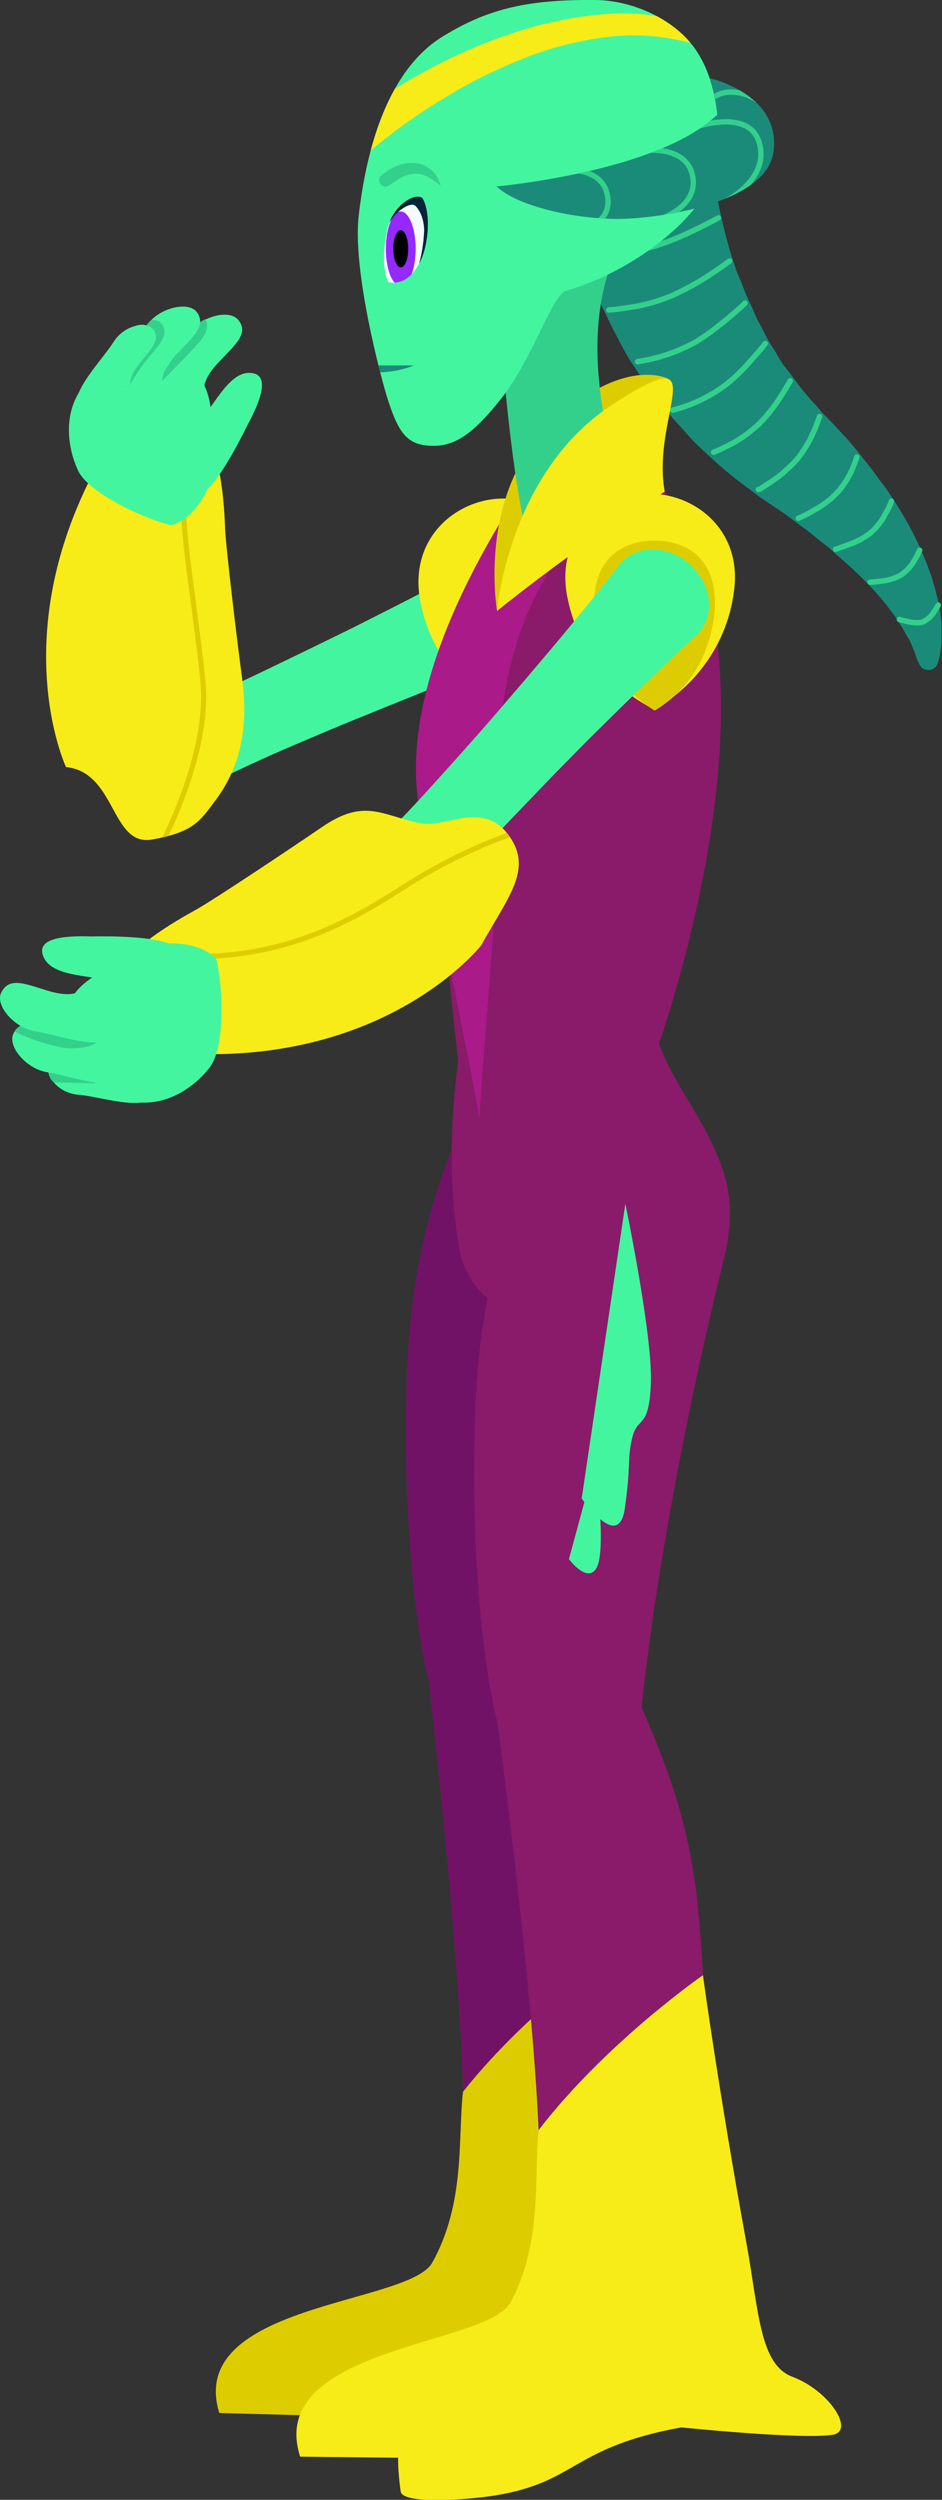 <?xml version="1.0" encoding="utf-8"?>
<!-- Generator: Adobe Illustrator 25.2.0, SVG Export Plug-In . SVG Version: 6.00 Build 0)  -->
<svg version="1.1" id="Layer_1" xmlns="http://www.w3.org/2000/svg" xmlns:xlink="http://www.w3.org/1999/xlink" x="0px" y="0px"
	 viewBox="0 0 177 469.3" style="enable-background:new 0 0 177 469.3;" xml:space="preserve">
<rect x="0" y="0" width="177" height="469.3" fill="#333333" stroke="none"/>
<style type="text/css">
	.st0{fill:#44F5A0;}
	.st1{clip-path:url(#SVGID_2_);}
	.st2{fill:#F7EC17;}
	.st3{fill:none;stroke:#DDCD00;stroke-width:0.95;stroke-miterlimit:10;}
	.st4{fill:#33D08C;}
	.st5{fill:#721267;}
	.st6{fill:#DDCD00;}
	.st7{fill:#1B8B79;}
	.st8{fill:none;stroke:#33D08C;stroke-width:1.02;stroke-linecap:round;stroke-miterlimit:10;}
	.st9{fill:#891B6A;}
	.st10{clip-path:url(#SVGID_4_);}
	.st11{fill:#AA1A88;}
	.st12{clip-path:url(#SVGID_6_);}
	.st13{clip-path:url(#SVGID_8_);}
	.st14{clip-path:url(#SVGID_10_);}
	.st15{fill:#F5FAFF;}
	.st16{fill:#9629FF;}
	.st17{fill:#022538;}
	.st18{clip-path:url(#SVGID_12_);}
	.st19{fill:none;stroke:#33D08C;stroke-miterlimit:10;}
</style>
<path id="b-arm" class="st0" d="M100.1,122c-0.3,0.2-0.7,0.3-1.1,0.5c-5.9,2.1-11.7,4.3-17.5,6.6l-8.7,3.5l-8.6,3.5
	c-5.7,2.4-11.5,4.8-17.1,7.4s-11.2,5.3-16.7,8.4c-3.2,1.8-7.3,0.5-9.6-2.9c-0.2-0.3-0.4-0.5-0.5-0.8c-2.2-4-1.2-8.9,2.2-10.8
	c0.3-0.2,0.7-0.3,1.1-0.5c5.9-2,11.7-4.4,17.3-6.9s11.3-5.3,16.9-8l8.4-4.1l8.3-4.2c5.5-2.8,11.1-5.7,16.5-8.8
	c4-2.2,9.4-0.2,11.9,4.6c0.5,1,0.9,2,1.1,3.1C104.8,116.3,103.3,120.2,100.1,122z"/>
<g id="b-forearm">
	<g>
		<defs>
			<path id="SVGID_1_" d="M12.4,144c0,0-12.2-26,7.5-59.5c6.1-10.4,11.5-8.8,14.7-7.6c7.2,2.5,7.6,19.9,7.7,22.5
				c0.2,3.8,2.2,20.6,3.2,28c1.3,9.7-0.6,17.1-5.2,23.1c-2.7,3.6-3.9,5.7-11.7,7.1S21.9,145,12.4,144z"/>
		</defs>
		<clipPath id="SVGID_2_">
			<use xlink:href="#SVGID_1_"  style="overflow:visible;"/>
		</clipPath>
		<g class="st1">
			
				<rect x="-14.2" y="97.5" transform="matrix(0.152 -0.988 0.988 0.152 -93.707 129.845)" class="st2" width="86.1" height="44.1"/>
			<path class="st3" d="M27.7,163.5c0,0,12.1-20.1,10.4-35.9c-1.4-13.4-3.6-25.6-3.6-32.3c0-6.2-3.8-21.1-3.8-21.1l26.8,8.9
				L52.3,144l-11,18.6L27.7,163.5z"/>
		</g>
	</g>
</g>
<g id="b-hand">
	<path class="st0" d="M38.9,92c0,0,0.1-0.4,0.2-1.2c0.5-3.3,1.6-12.5-0.3-17.5C36.5,67,24.2,65,17.7,70.4s-5.1,13.6-3,18
		s13.4,9.4,17.5,10.2C36.7,97.3,38.9,92,38.9,92z"/>
	<path class="st0" d="M46.5,79.8c2.6-4.8,4.4-9.8,0.3-9.8s-7,7.1-9.4,9s-5.2,5.7-4.9,8.4s3.5,7.1,6.4,4.5
		C42.1,89,46.5,79.8,46.5,79.8z"/>
	<path class="st0" d="M41.1,68c-3.1,3.2-2.7,5-2.7,5s-10.1,4.6-10.5,1.3c0-1.4,0.5-2.9,1.4-4c1.8-2.7,4.7-5.7,6.2-7.8
		c0.8-1.1,1.9-1.9,3.1-2.5c2.4-1.2,5.1-1.3,6.2,0.1C46.8,62.6,44.2,64.7,41.1,68z"/>
	<path class="st4" d="M34.6,67.3l-4.1,4.2c-0.6-0.3-1-0.7-1.2-1.3c1.8-2.7,4.7-5.7,6.2-7.8c0.8-1.1,1.9-1.9,3.1-2.5
		C39.8,62.3,37.4,64.3,34.6,67.3z"/>
	<path class="st0" d="M33.2,66.5c-0.8,0.8-1.4,1.7-2,2.7c-0.5,0.7-0.7,1.5-0.7,2.3c0,0-8.1,3.7-10.1,2.1c-0.2-0.2-0.4-0.5-0.4-0.8
		c-0.4-3.3,5.3-8.6,7.6-11.8c0.2-0.3,0.4-0.5,0.7-0.8c2.5-2.6,7.1-3.5,8.6-1.7c0.1,0.1,0.2,0.3,0.3,0.4
		C38.6,61.4,36.1,63.4,33.2,66.5z"/>
	<path class="st4" d="M27.8,67.3c-1.3,1.6-2.4,3.2-3.4,5c0,0-1.9,0.7-3.9,1.2c-0.2-0.2-0.4-0.5-0.4-0.8c-0.4-3.3,5.3-8.6,7.6-11.8
		c0.2-0.3,0.4-0.5,0.7-0.8c0.7-0.1,1.4,0.1,1.9,0.6C31.9,62.8,30,64.6,27.8,67.3z"/>
	<path class="st0" d="M14.7,74c1.2-3.2,5-7.2,6.7-9.9c0.9-1.4,2.4-2.5,4-2.9c1.1-0.4,2.3-0.3,3.2,0.4c1.8,2-0.1,3.8-2.3,6.5
		s-1.8,4.1-1.8,4.1S13.8,76.5,14.7,74z"/>
</g>
<g id="b-thigh">
	<path class="st5" d="M123.3,228.7c-12.9,52.4-15.7,86.3-15.7,86.3s-3.6,9.7-11.9,11.2c-12.3,2.2-15.2-10.8-15.2-10.8
		s-4.4-16.6-4.2-48.6c0.1-14.3,0.7-31.6,8.9-51.8c8.4-20.8,30.2-13,30.2-13S128,209.8,123.3,228.7z"/>
</g>
<g id="b-calf">
	<path class="st5" d="M125.7,426.2c0.1,3.6-37.8-1.1-37.8-1.1s-0.7-24.9-0.9-32.6c-0.8-28.2-6.4-76.5-6.4-76.5s18-5,22.1-5.2
		c2.1-0.1,3.9,0.2,4.4,1.3c10.3,23.8,10.5,35.4,11.3,51.9c0.5,13,2.1,25.9,4.6,38.6C124.5,410.2,125.7,426,125.7,426.2z"/>
	<path class="st6" d="M81.2,424.8c-4.5,7.9-46.3,7.6-40,28.2l18.4,0.5c0,0,13.3,3.9,19.1,3.1c15.6-2.2,13.4-4.5,34.1-7.8
		c0,0,22.2,2.7,28.4,1.9c4.3-0.6-0.2-8.2-7.3-11c-6.1-2.4-6.1-12.4-8.3-25.5c-4.5-26.8-7.4-51.1-7.2-50.1c0,0-18.4,12.2-31.4,28.6
		C86,401.3,87.5,413.6,81.2,424.8z"/>
</g>
<g id="tail">
	<path class="st7" d="M133.7,27.3C133.7,27.3,133.7,27.3,133.7,27.3v0.3c0,0.2,0,0.4,0,0.6c0,0.5,0.1,0.9,0.1,1.3
		c0.1,0.9,0.2,1.9,0.3,2.9c0.2,1,0.3,1.9,0.4,2.9s0.3,2,0.5,3c0.8,4,1.8,7.9,3.1,11.7c0.3,1,0.7,1.9,1.1,2.8s0.7,1.9,1.1,2.8
		s0.9,1.8,1.3,2.8l0.6,1.4l0.7,1.3l1.4,2.7c0.5,0.9,1.1,1.7,1.6,2.6s1,1.8,1.7,2.6l1.9,2.5c1.2,1.7,2.6,3.3,4,4.8l1,1.2L156,79
		l2.6,2.8c0.9,0.9,1.7,1.9,2.5,2.9l2.4,3c0.8,1,1.5,2.1,2.3,3.1s1.5,2.1,2.2,3.2c2.9,4.4,5.3,9.2,7,14.2c0.4,1.3,0.8,2.6,1.1,3.9
		s0.6,2.6,0.7,4c0.1,0.7,0.1,1.3,0.1,2c0,0.7,0,1.4,0,2.1c0,0.7-0.1,1.4-0.2,2.1c-0.1,0.8-0.3,1.5-0.5,2.2c-0.3,1-1.3,1.5-2.3,1.2
		c-0.5-0.1-0.9-0.5-1.1-0.9l-0.5-1c-0.1-0.3-0.3-0.9-0.4-1.3l-0.3-0.7l-0.3-0.7c-0.2-0.5-0.4-1-0.7-1.4s-0.5-0.9-0.8-1.4
		c-0.5-0.9-1.2-1.8-1.7-2.7c-0.3-0.4-0.7-0.9-1-1.3s-0.6-0.9-1-1.3c-2.8-3.4-6-6.4-9.3-9.2c-0.4-0.4-0.8-0.7-1.2-1.1l-1.3-1
		c-0.9-0.7-1.7-1.4-2.6-2.1c-1.9-1.3-3.5-2.7-5.4-3.9l-2.8-1.9c-0.5-0.3-0.9-0.6-1.4-1l-1.6-1.2c-2.2-1.6-4.3-3.3-6.3-5.1l-3-2.8
		c-1-0.9-1.9-2-2.8-3s-1.9-2-2.7-3.1l-2.5-3.2l-1.3-1.6l-1.2-1.7l-2.3-3.4c-0.7-1.2-1.4-2.4-2-3.6s-1.3-2.4-1.9-3.7
		s-1.2-2.5-1.8-3.7l-1.5-3.8c-0.5-1.3-0.9-2.6-1.4-3.9c-0.2-0.7-0.4-1.3-0.6-2l-0.6-2c-0.4-1.3-0.7-2.7-1-4s-0.6-2.7-0.8-4.1
		s-0.4-2.8-0.6-4.2c-0.1-0.7-0.1-1.5-0.2-2.2c0-0.3-0.1-0.8-0.1-1.2v-0.6v-0.8c0-7.6,6.2-13.8,13.8-13.8c6.2,0,11.6,4.1,13.3,10.1
		L133.7,27.3z"/>
	<path class="st8" d="M133.8,32.7c0,0-1.6,0.7-4.1,1.5c-2.9,1.1-5.8,1.9-8.9,2.5c-3,0.5-6.1,0.7-9.2,0.6c-1.5-0.1-2.9-0.2-4.4-0.4"
		/>
	<path class="st8" d="M135,40.9c0,0-1.5,0.8-3.7,1.9c-2.6,1.3-5.4,2.5-8.2,3.4c-2.8,0.8-5.8,1.3-8.7,1.5c-1.4,0.1-2.8,0.1-4.2,0.1"
		/>
	<path class="st8" d="M137.1,49c0,0-1.3,1-3.3,2.3c-2.3,1.6-4.8,2.9-7.3,4.1c-2.6,1.1-5.3,1.9-8.1,2.3c-1.3,0.2-2.7,0.4-4,0.5"/>
	<path class="st8" d="M140,56.9c0,0-1.1,1.1-2.8,2.5c-2,1.7-4.1,3.3-6.3,4.7c-2.3,1.3-4.8,2.3-7.3,3c-1.2,0.3-2.5,0.6-3.8,0.8"/>
	<path class="st8" d="M143.8,64.5c0,0-0.9,1.2-2.3,2.7c-1.6,1.9-3.3,3.6-5.2,5.1c-3,2.2-6.3,3.8-9.9,4.7"/>
	<path class="st8" d="M148.5,71.5c0,0-0.7,1.2-1.7,2.8c-1.2,1.9-2.6,3.7-4.2,5.3c-1.6,1.5-3.5,2.9-5.5,3.9c-1,0.5-2,1-3,1.4"/>
	<path class="st8" d="M154,78.2l-0.3,0.8c-0.2,0.5-0.4,1.2-0.8,2c-0.8,1.9-1.9,3.7-3.2,5.3c-1.4,1.5-2.9,2.9-4.6,4
		c-0.7,0.5-1.4,0.9-1.8,1.2s-0.8,0.4-0.8,0.4"/>
	<path class="st8" d="M161,85.8c-0.3,0.9-0.6,1.7-1,2.6c-0.8,1.7-1.8,3.2-3.1,4.5c-1.3,1.3-2.8,2.3-4.5,3.2
		c-1.4,0.8-2.4,1.2-2.4,1.2"/>
	<path class="st8" d="M167.5,94.1c-0.3,0.8-0.6,1.5-1.1,2.3c-0.7,1.4-1.7,2.7-2.9,3.7c-1.3,1-2.7,1.7-4.2,2.2
		c-1.3,0.5-2.3,0.8-2.3,0.8"/>
	<path class="st8" d="M172.8,103.3c-0.3,0.7-0.6,1.3-1,1.9c-0.6,1.1-1.5,2.1-2.6,2.8c-1.1,0.6-2.4,1-3.7,1.1c-1.2,0.2-2,0.2-2,0.2"
		/>
	<path class="st8" d="M176.3,113.6c-0.3,0.5-0.6,1-0.9,1.4c-0.5,0.8-1.2,1.4-2.1,1.8c-0.9,0.2-1.8,0.1-2.7-0.1
		c-0.9-0.2-1.6-0.4-1.6-0.4"/>
</g>
<g id="torso">
	<path class="st9" d="M86.3,197.9c0,0-3.2,18.6,0,36.5c3.9,21.9,43.4,15.2,48.9,2.3c7-16.5-7-28.8-11.1-40.1
		C119.8,185,86.3,197.9,86.3,197.9z"/>
	<path class="st2" d="M110.2,112c-1.2,9.3-6.8,17.5-14.9,22.1c-6.1-3.2-14-9.4-16.3-21.1s6.4-19.1,15-19.4S111.9,100.2,110.2,112z"
		/>
	<g>
		<defs>
			<path id="SVGID_3_" d="M124.8,193c-7,23.1-21.6,11.4-35.5,24c-4.1-14.7-5.1-43.1-7.7-56c-3.1-7.4-10.1-26,13.3-64.4
				c14.3-6.1,14.3-9.4,30.1-4.2C144.6,120.2,132,170.5,124.8,193z"/>
		</defs>
		<clipPath id="SVGID_4_">
			<use xlink:href="#SVGID_3_"  style="overflow:visible;"/>
		</clipPath>
		<g class="st10">
			
				<rect x="65" y="89.1" transform="matrix(1 -3.088741e-02 3.088741e-02 1 -4.668 3.272)" class="st9" width="77.2" height="127.3"/>
			<path class="st11" d="M121.7,88.5c-2.9,2.5-21.8,12.7-26.7,40.9c-1.7,9.6-3.2,13.7-1.8,23.4c1.2,8.3-2.3,41.7-3.1,57
				c0,0-10.9-57.8-16.1-73.5s18.3-51.5,18.3-51.5L121.7,88.5z"/>
		</g>
	</g>
	<path class="st6" d="M93.4,114.7c0,0-3.8-21.7,9.9-34.9s22.2-8.7,22.2-8.7l-5.3,17.3L93.4,114.7z"/>
	<path class="st4" d="M119,92.6c-3.8,2.2-7.4,4.7-10.9,7.4c-5.8,4.4-7.1,6.9-7.1,6.9s-2.2-4.4-4.2-18.2c-2.3-15.9-3.3-34.1-3.3-34.1
		l22.6-7.5c0,0-7.1,10.8-2,34.1C117,94.8,119,92.6,119,92.6z"/>
	<path class="st2" d="M93.4,114.7c0,0,2.1-26.2,21.9-38.9c19.4-12.5,7,2,9.6,16.5C114,99.1,103.5,106.6,93.4,114.7z"/>
	<path class="st2" d="M137.9,111.1c-1.2,9.3-6.8,17.5-15,22.1c-6.1-3.2-14-9.4-16.3-21.1s6.4-19.1,15-19.4S139.6,99.3,137.9,111.1z"
		/>
	<path class="st6" d="M134.1,116.3c-1.4,9.3-6.7,14.5-11.1,17.1c-6.1-3.7-10.2-10-11.1-17.1c-1.4-9.3,3.2-14.8,11.1-14.8
		S135.5,107,134.1,116.3z"/>
</g>
<g id="f-calf">
	<path class="st9" d="M140.5,433c0.2,3.5-37.9-0.5-37.9-0.5s-1.1-24.9-1.4-32.6c-1.2-28.2-7.7-76.4-7.7-76.4s17.9-5.3,22-5.6
		c2.1-0.1,3.9,0.1,4.4,1.2c10.7,23.6,11.1,35.2,12.2,51.6c0.7,13,2.5,25.9,5.3,38.5C138.9,417,140.5,432.7,140.5,433z"/>
	<path class="st2" d="M95.9,432.3c-4.3,8-46.1,8.4-39.5,28.9l18.4,0.2c0,2.1,0.2,4.3,0.5,6.4c0.5,2.3,11.8,1.6,17.6,0.7
		c15.6-2.5,14.4-9,35.1-12.8c0,0,22.3,2.3,28.4,1.4c4.3-0.6-0.4-8.2-7.5-10.9c-6.2-2.3-6.3-12.3-8.7-25.4c-4.9-26.7-8.3-51-8.1-50
		c0,0-18.2,12.6-30.9,29.1C100.3,408.7,102,421,95.9,432.3z"/>
</g>
<g id="f-thigh">
	<path class="st9" d="M136.1,236c-12.9,52.4-15.7,86.3-15.7,86.3s-3.6,9.7-11.9,11.2c-12.3,2.2-15.2-10.8-15.2-10.8
		s-4.4-16.6-4.2-48.6c0.1-14.3,0.7-31.6,8.9-51.8c8.4-20.8,30.2-13,30.2-13S140.8,217.2,136.1,236z"/>
	<path class="st0" d="M117.5,226c0,0,5.1,24.4,4.8,33.5s-2.5,6.2-3.5,10.4s-0.2,5-1.4,13.3c-0.6,4.2-2.7,3.6-4.6,2
		c0.2,3.6,0.1,7.1-0.5,8.7c-1.6,3.9-5.4-1.2-5.4-1.2l2.9-10.7c-0.3-0.4-0.5-0.7-0.5-0.7L117.5,226z"/>
</g>
<path id="f-arm" class="st0" d="M131.7,118.3c-0.2,0.3-0.5,0.6-0.8,0.9c-4.6,4.3-9.1,8.6-13.6,13l-6.7,6.6l-6.6,6.7
	c-4.3,4.5-8.7,9-13,13.6s-8.3,9.4-12.1,14.4c-2.2,2.9-6.6,3.4-10.1,1.1c-0.3-0.2-0.5-0.4-0.8-0.6c-3.6-2.9-4.6-7.7-2.2-10.9
	c0.2-0.3,0.5-0.6,0.8-0.9c4.7-4.2,9.1-8.7,13.3-13.3s8.4-9.3,12.5-14l6.1-7.1l6.1-7.2c4-4.8,8-9.7,11.8-14.6
	c2.9-3.7,8.6-3.8,12.8-0.4c0.9,0.7,1.6,1.5,2.2,2.4C133.7,111.2,133.9,115.4,131.7,118.3z"/>
<g id="f-forearm">
	<g>
		<defs>
			<path id="SVGID_5_" d="M90.4,177.5c0,0-17.9,22.8-56.9,20.2c-12.2-0.8-13.1-6.4-13.5-9.8c-1-7.6,14.5-15.8,16.8-17.1
				c3.4-1.9,17.5-11.3,23.8-15.6c8.1-5.5,11.2-2,18.7-0.6c4.4,0.8,11.4-4.3,16.2,2.1S95.5,168.3,90.4,177.5z"/>
		</defs>
		<clipPath id="SVGID_6_">
			<use xlink:href="#SVGID_5_"  style="overflow:visible;"/>
		</clipPath>
		<g class="st12">
			
				<rect x="17.6" y="151.5" transform="matrix(0.952 -0.307 0.307 0.952 -50.445 27.154)" class="st2" width="86.7" height="44.5"/>
			<path class="st3" d="M101.1,154.9c-9,2.7-17.6,6.7-25.5,11.8C64.3,174,53,179.5,36.7,179.6c-6.2,0-17.3,13-17.3,13l-4.1-28.1
				l57-22.9l21.7,1.5L101.1,154.9z"/>
		</g>
	</g>
</g>
<g id="f-hand">
	<path class="st0" d="M26.4,207c-3.4,0.4-8.8-1.3-11.9-1.5c-1.7-0.2-3.3-1-4.4-2.3c-0.8-0.7-1.2-1.9-1-3c0.9-2.5,3.4-1.6,6.9-0.8
		s4.5-0.2,4.5-0.2S29,206.7,26.4,207z"/>
	<path class="st4" d="M19.2,203.4l-9.1-0.2c-0.8-0.7-1.2-1.9-1-3L19.2,203.4z"/>
	<path class="st0" d="M31.6,177.1l-1.2,0.4c-3.2,1.1-12,4.2-15.7,8.2c-4.5,4.9-0.8,16.9,7.1,20.2s14.5-1.5,17.6-5.5
		s2.4-16.3,1.2-20.4C37.4,176.7,31.6,177.1,31.6,177.1z"/>
	<path class="st0" d="M22.9,202.8c-2.8,1.8-10.1-0.9-14-1.5s-7.5-4.8-6.4-7.2c0.1-0.2,0.1-0.3,0.2-0.4c1.5-2.5,4.5-1.2,8.5,0
		c1.1,0.4,2.2,0.6,3.3,0.6c0.8,0.1,1.7,0,2.4-0.4C17,193.9,25.7,201,22.9,202.8z"/>
	<path class="st0" d="M17.2,175.8c-5.5-0.2-10.8,0.4-8.9,4.1s9.6,3.1,12.4,4.4s7.5,2.1,9.8,0.6s4.8-6.3,1.2-7.8
		C27.5,175.5,17.2,175.8,17.2,175.8z"/>
	<path class="st4" d="M18.2,195.7c0,0-1.8,1.5-6.3,1c-3.2-0.6-6.2-1.6-9.1-3c1.5-2.5,4.5-1.2,8.5,0c1.1,0.4,2.2,0.6,3.3,0.6
		L18.2,195.7z"/>
	<path class="st0" d="M14.7,186.2c0,0-1.4,1.1-5.7-0.2s-7.3-2.7-8.8,0.4c-1.1,2.4,2.5,6.6,6.4,7.2s11.2,3.3,14,1.5
		S14.7,186.2,14.7,186.2z"/>
</g>
<g id="head">
	<g>
		<defs>
			<path id="SVGID_7_" d="M135.1,28.6c-0.3,10.6-15.6,22.3-28.8,26c-2.5,0.7-6.3,12.9-12.1,20.2c-4.3,5.4-7.9,8.9-12.7,8.9
				s-6.5-2.1-8.6-8.6c-1.2-3.7-6.7-24.1-5.5-34.6c1.4-12.3,5.4-27.6,16.2-33.9C92,1.5,99.6-0.1,111.7,0c7.3,0,15.4,3.8,19.2,9.6
				C134.5,15.1,135.2,22.1,135.1,28.6z"/>
		</defs>
		<clipPath id="SVGID_8_">
			<use xlink:href="#SVGID_7_"  style="overflow:visible;"/>
		</clipPath>
		<g class="st13">
			<rect x="53.1" y="-1.2" class="st0" width="87.4" height="88.5"/>
			<path class="st7" d="M77.8,68.6c-2,0.8-4.1,1.2-6.2,1.3c-2.2-0.1-4.4-0.5-6.5-1.3H77.8z"/>
			<path class="st4" d="M82.8,34.9c-1.6-1.4-3.3-2.4-4.9-2.3c-0.8,0.1-1.7,0.3-2.4,0.7c-0.4,0.2-0.8,0.4-1.2,0.7s-0.8,0.5-1.2,0.8
				l-0.1,0.1c-0.6,0.3-1.3,0.1-1.6-0.5c-0.3-0.5-0.2-1.1,0.2-1.4c0.4-0.4,0.9-0.7,1.3-1c0.5-0.3,1-0.6,1.5-0.8
				c1.1-0.5,2.4-0.7,3.6-0.6c1.2,0.1,2.4,0.7,3.2,1.5C82,32.7,82.5,33.8,82.8,34.9z"/>
			<g>
				<defs>
					<path id="SVGID_9_" d="M72.8,43c-1,4.3-0.8,8.1,0.2,10c1.9,0.3,4.2-0.2,6.1-4.2c1.3-2.8,2-8.5,0.3-11.6
						C77.9,36,73.7,38.7,72.8,43z"/>
				</defs>
				<clipPath id="SVGID_10_">
					<use xlink:href="#SVGID_9_"  style="overflow:visible;"/>
				</clipPath>
				<g class="st14">
					<rect x="70.4" y="34.7" class="st15" width="10.9" height="20.1"/>
					<ellipse class="st16" cx="75.3" cy="46.7" rx="2.8" ry="7"/>
					<ellipse cx="75.3" cy="46.7" rx="1.4" ry="3.5"/>
					<path class="st17" d="M72.9,54.6c0,0-3.5-9.1,1.4-14.3c0.6-0.7,2.7-2.4,3.7-1.7c0,0,1.6,1.3,1.7,4.6c-0.1,2.8-0.6,5.6-1.6,8.2
						l2.8-2l1.4-20.6l-8.5,0.8L69.5,53L72.9,54.6z"/>
				</g>
			</g>
			<path class="st2" d="M56.7,3.5c-0.2,0.6-0.1,1.3,0.2,1.9c0.4,0.9,0.8,1.8,1.4,2.6c1.3,1.8,2.7,3.5,4.3,5.1
				c1.6,1.6,3.3,3.2,5.1,4.7s3.6,3,5.4,4.3l0,0L66.3,22c1.3-1,2.4-1.8,3.6-2.6s2.4-1.6,3.6-2.3c2.4-1.5,4.8-2.9,7.3-4.2
				c5-2.7,10.2-4.9,15.6-6.7c5.4-1.8,11-3,16.7-3.5c5.7-0.5,11.5,0.1,16.9,1.8h0.1c0.9,0.3,1.5,1.3,1.2,2.2
				c-0.3,0.9-1.3,1.5-2.2,1.2c-5.1-1.3-10.3-1.6-15.5-0.9c-5.2,0.7-10.4,2-15.3,4c-5,2-9.8,4.3-14.3,7.1c-4.6,2.7-9,5.8-13.1,9.1
				l-1.2,1l-1.1-1.1l0,0c-1.8-1.7-3.5-3.5-5.1-5.2s-3.2-3.7-4.8-5.6c-1.6-2-2.9-4.1-4.1-6.3c-0.6-1.2-1.1-2.5-1.4-3.8
				c-0.2-0.8-0.2-1.6-0.1-2.4c0.1-0.9,0.5-1.8,1-2.5c0.5-0.8,1.5-1.1,2.4-0.7s1.1,1.5,0.7,2.4L56.7,3.5z"/>
		</g>
	</g>
	<g>
		<defs>
			<path id="SVGID_11_" d="M93.3,35c0,0,30.4-2.7,41.5-13.5c-0.2-2.3-0.7-4.6-1.4-6.8c0,0,13.6,3,11.9,14
				c-1.4,9-19.7,12.2-28.7,12.4C108.3,41.2,97.3,38.8,93.3,35z"/>
		</defs>
		<clipPath id="SVGID_12_">
			<use xlink:href="#SVGID_11_"  style="overflow:visible;"/>
		</clipPath>
		<g class="st18">
			<path class="st7" d="M89.9,33.7l40.6-11.8l3.1-11.3l16.5,11.5c0,0,7.4,18.3-15.7,21.1S92.7,39.7,89.9,33.7z"/>
			<path class="st19" d="M104.8,32c0,0,8.6-1.3,9.4,5.1s-8,6-8,6"/>
			<path class="st19" d="M120.7,28.3c0,0,8.6-1.3,9.5,5.1s-8.3,8.4-8.3,8.4"/>
			<path class="st19" d="M130.9,23.8c0,0,9.7-3.4,11.7,2.8c2.3,7.2-6.7,11.4-6.7,11.4"/>
			<path class="st19" d="M132.2,20c0,0,1.9-2.7,4.9-2.7c3.7-0.1,7,2.1,8.5,5.6"/>
		</g>
	</g>
</g>
</svg>
